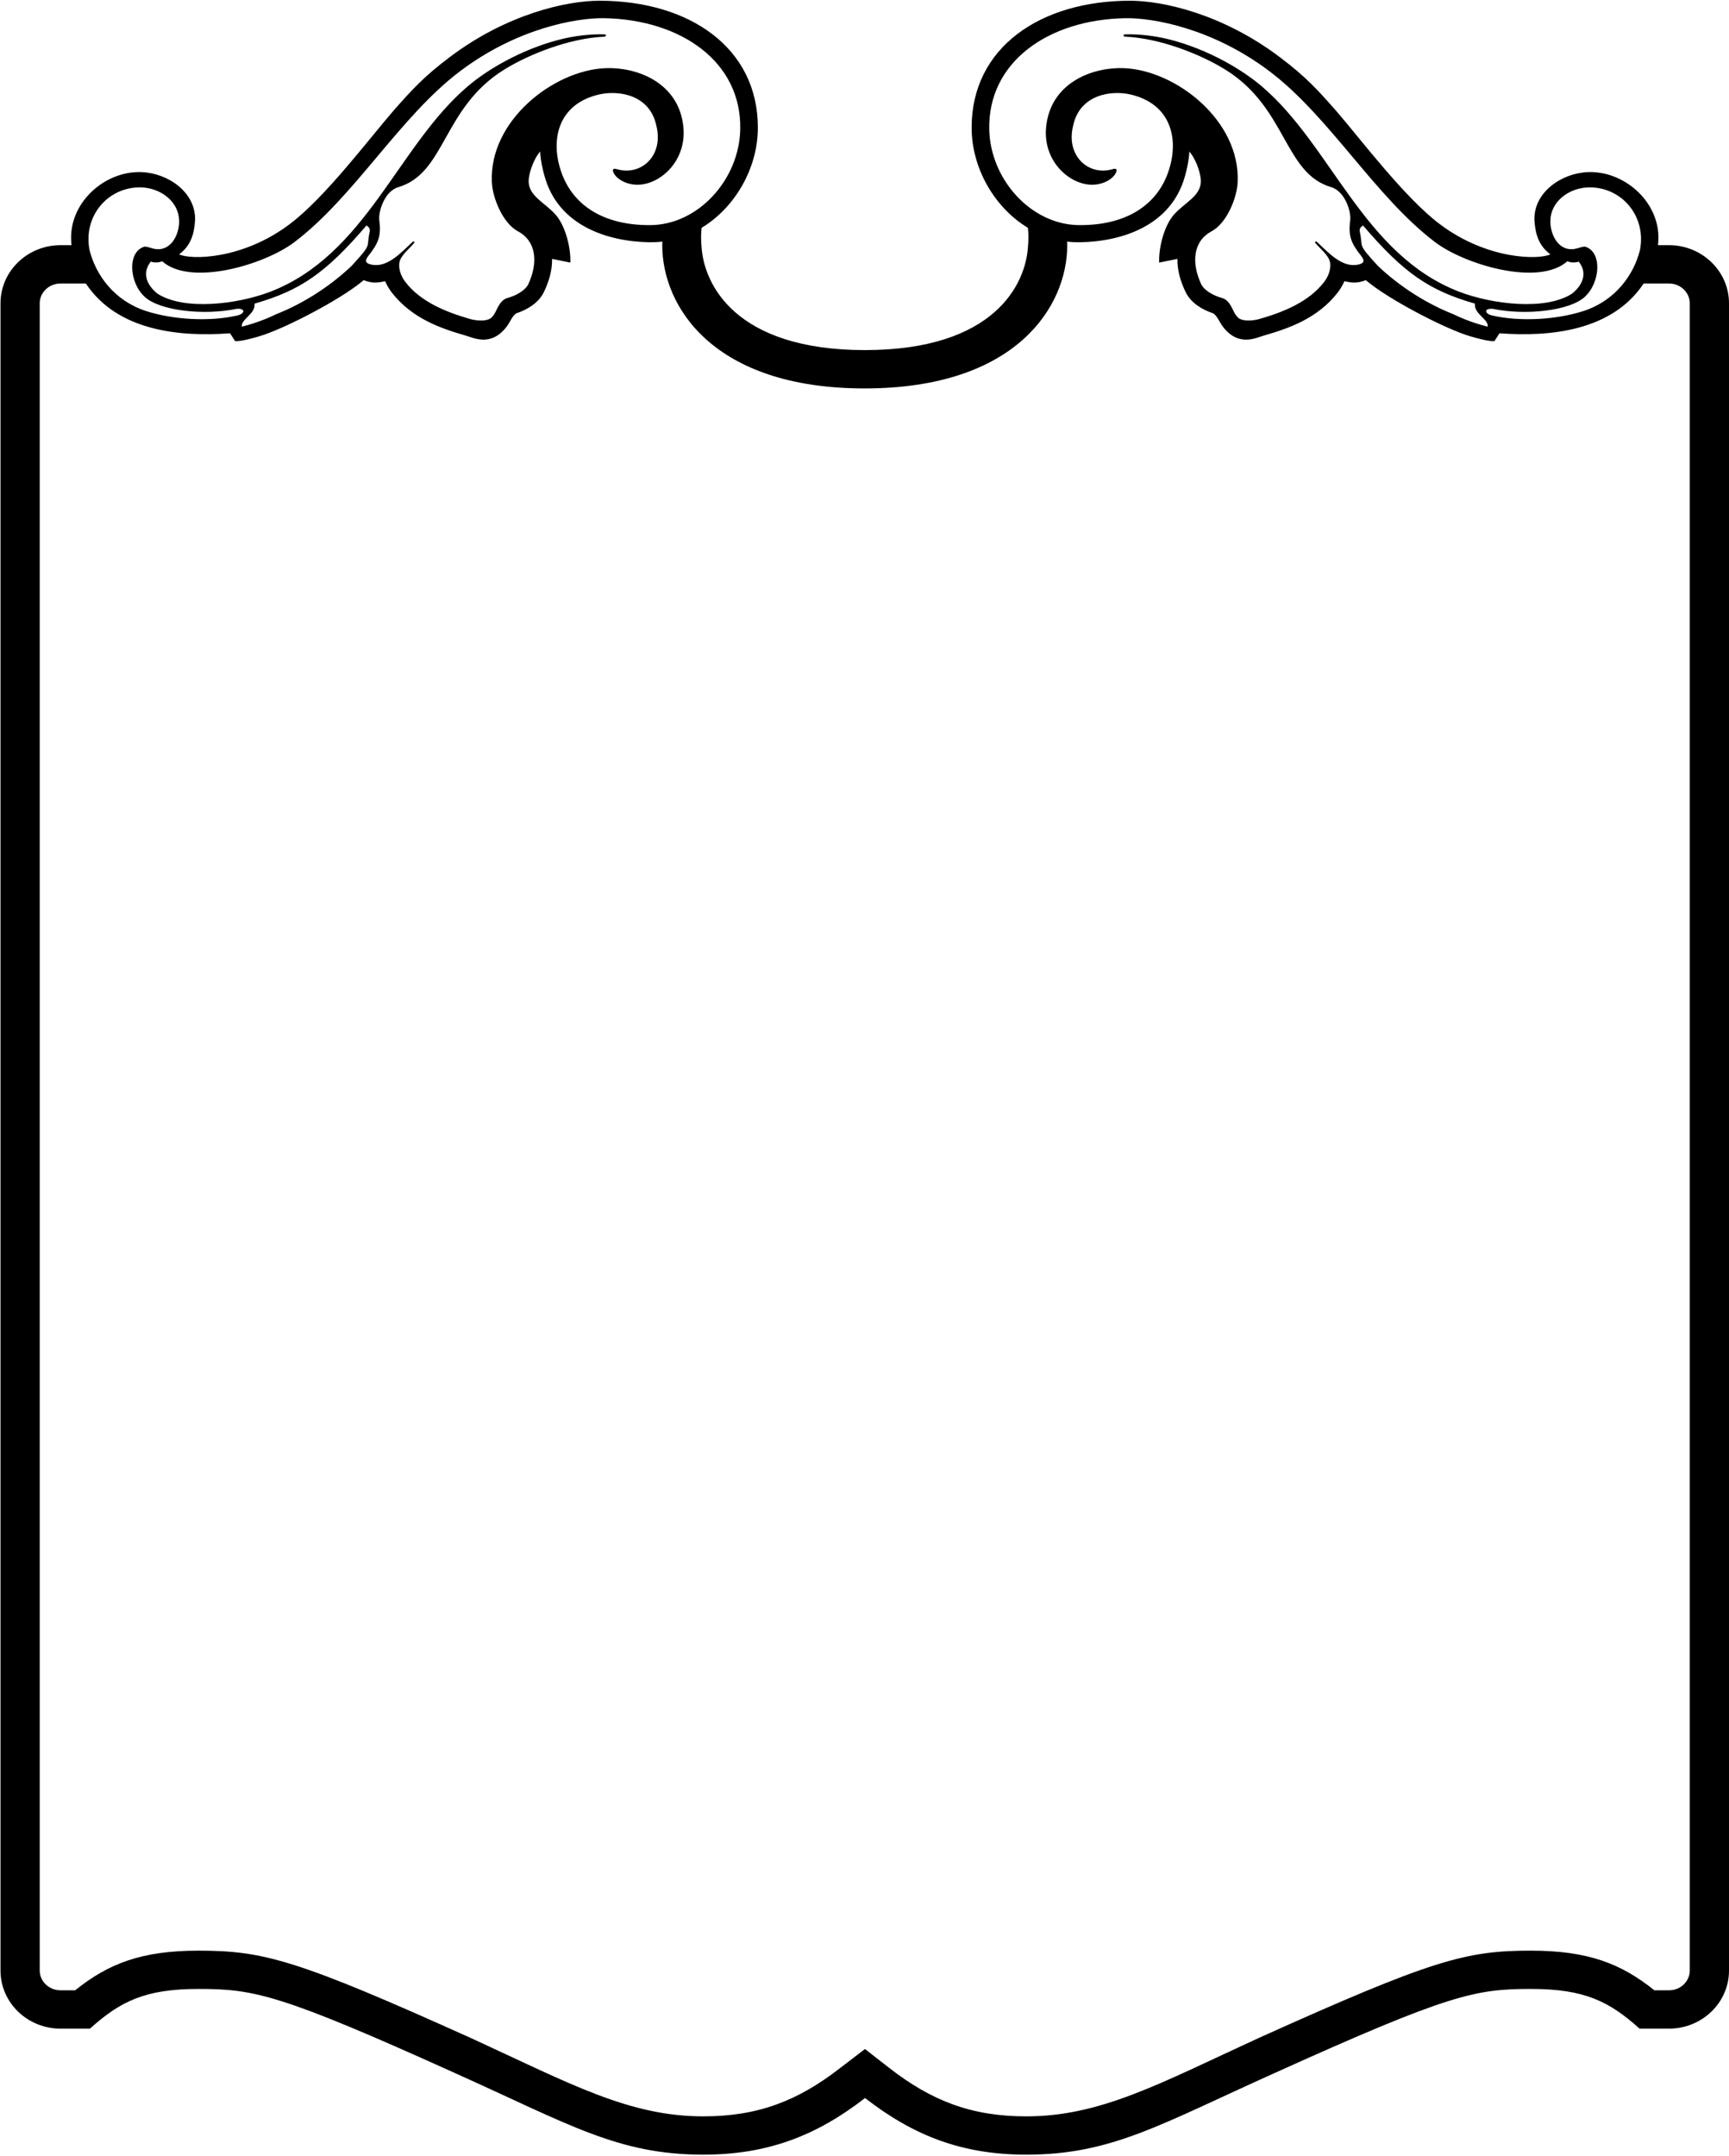 <?xml version="1.0" encoding="UTF-8"?>
<svg xmlns="http://www.w3.org/2000/svg" xmlns:xlink="http://www.w3.org/1999/xlink" width="528pt" height="658pt" viewBox="0 0 528 658" version="1.1">
<g id="surface1">
<path style=" stroke:none;fill-rule:nonzero;fill:rgb(0%,0%,0%);fill-opacity:1;" d="M 509.645 74.832 L 506.312 74.832 C 506.398 74.094 506.445 73.336 506.445 72.578 C 506.445 72.535 506.445 72.516 506.445 72.473 C 506.445 61.363 495.906 52.09 484.887 52.535 C 476.656 52.891 468.316 58.812 468.578 67.203 C 468.863 71.734 470.035 75.105 473.457 77.637 C 469.887 79.363 454.207 79.277 439.859 68.551 C 428.949 60.438 415.32 42.207 407.871 33.648 C 402.344 27.41 398.879 23.512 390.824 17.441 C 373.34 4.25 355.113 0.223 345.098 0.223 C 317.707 0.223 296.715 14.492 296.715 38.941 C 296.715 51.246 303.598 63.305 313.895 69.543 C 314.137 71.48 314.09 73.398 313.918 75.316 C 313.199 86.805 303.66 106.848 264.121 106.867 C 224.578 106.848 214.953 86.805 214.234 75.316 C 214.062 73.398 214.02 71.48 214.258 69.543 C 224.555 63.305 231.438 51.246 231.438 38.941 C 231.438 14.492 210.445 0.223 183.055 0.223 C 173.039 0.223 154.812 4.25 137.328 17.441 C 129.273 23.512 125.812 27.41 120.281 33.648 C 112.836 42.207 99.203 60.438 88.293 68.551 C 73.945 79.277 58.27 79.363 54.695 77.637 C 58.113 75.105 59.289 71.734 59.574 67.203 C 59.836 58.812 51.496 52.891 43.266 52.535 C 32.246 52.09 21.711 61.363 21.711 72.473 C 21.711 72.516 21.711 72.535 21.711 72.578 C 21.711 73.336 21.754 74.094 21.84 74.832 L 18.508 74.832 C 8.383 74.832 0.152 82.777 0.152 92.578 L 0.152 601.5 C 0.152 611.301 8.383 619.227 18.508 619.227 L 27.457 619.227 C 36.734 610.922 44.223 607.105 60.641 607.105 C 77.582 607.105 85.617 608.688 138.965 632.797 C 174.105 648.582 188.738 657.688 214.781 657.688 C 234.398 657.688 249.355 651.895 264.164 640.406 C 278.969 651.895 293.754 657.688 313.371 657.688 C 339.414 657.688 354.047 648.582 389.191 632.797 C 442.535 608.688 450.57 607.105 467.512 607.105 C 483.93 607.105 491.422 610.922 500.695 619.227 L 509.645 619.227 C 519.77 619.227 528 611.301 528 601.5 L 528 92.578 C 528 82.777 519.77 74.832 509.645 74.832 Z M 473.465 67.211 C 473.609 61.637 478.906 57.395 485.086 57.195 C 495.117 56.977 502.844 65.875 500.805 76.352 C 498.867 84.055 493.184 91.801 483.602 94.926 C 475.156 97.656 464.113 98.211 455.871 96.34 C 453.359 95.863 452.988 94.051 455.871 94.27 C 466.008 96.359 479.379 94.848 483.973 90.605 C 488.773 86.188 489.328 76.77 483.992 75.273 C 482.859 75.312 481.832 75.852 480.699 76.012 C 475.629 76.707 473.262 71.055 473.465 67.211 Z M 454.301 99.715 C 448.656 98.289 444.969 96.457 443.918 95.953 C 434.707 92.328 426.633 86.734 420.762 81.141 C 414.25 74.043 416.414 75.875 415.238 70.668 C 415.117 69.453 415.672 69.336 416.227 68.816 C 428.754 83.438 436.461 88.664 450.406 92.676 C 450.078 95.879 454.715 97.496 454.301 99.715 Z M 302.098 39.484 C 301.664 18.914 320.086 6.012 343.57 5.555 C 352.016 5.395 370.207 8.582 387.637 21.723 C 406.074 35.621 419.879 60.031 438.297 73.949 C 447.34 80.781 469.922 87.551 478.656 79.727 C 479.297 80.164 481.254 80.262 482.074 79.844 C 484.117 82.254 484.508 85.996 480.117 89.602 C 471.98 94.898 455.746 92.906 445.691 89.082 C 416.316 77.812 406.715 44.562 385.352 26.383 C 379.602 21.445 369.199 15.133 357.188 12.066 C 352.656 10.91 347.73 10.355 343.551 10.492 C 342.953 10.492 342.891 11.23 343.816 11.211 C 353.996 11.668 366.293 16.367 374.184 21.246 C 393.055 32.953 392.027 52.863 406.508 57.125 C 410.773 58.379 412.688 64.711 412.316 67.301 C 411.66 72.156 412.73 74.387 415.637 78.07 C 416.871 79.645 416.5 80.344 414.934 80.719 C 410.012 81.934 405.828 77.273 402.223 73.891 C 401.668 73.453 401.461 73.91 401.688 74.172 C 403.172 75.98 405.645 77.773 406.18 80.062 C 406.508 82.195 405.664 84.383 404.324 86.117 C 399.668 92.148 391.984 95.254 384.547 97.387 C 382.59 97.941 378.777 98.32 377.664 96.469 C 376.492 95.395 375.938 91.691 373.113 90.934 C 370.949 90.355 368.047 88.945 366.871 86.871 C 363.719 80.121 364.355 73.594 370.023 70.586 C 374.516 68.195 377.77 60.531 377.953 55.512 C 378.758 36.836 359.188 21.523 343.344 20.809 C 334.094 20.391 321.547 24.848 319.609 37.613 C 317.84 48.703 326.367 56.391 333.496 56.391 C 337.266 56.391 340.355 54.297 340.934 52.328 C 341.242 51.133 340.027 51.57 339.43 51.73 C 332.301 53.621 325.441 47.488 327.707 38.41 C 329.703 28.812 339.328 27.516 345.094 28.812 C 357.352 31.559 360.32 42.152 356.777 52.445 C 353.172 62.922 343.488 68.852 329.438 68.715 C 314.852 68.555 302.406 54.758 302.098 39.484 Z M 89.855 73.949 C 108.273 60.031 122.078 35.621 140.516 21.723 C 157.945 8.582 176.137 5.395 184.582 5.555 C 208.07 6.012 226.488 18.914 226.055 39.484 C 225.746 54.758 213.301 68.555 198.715 68.715 C 184.664 68.852 174.98 62.922 171.379 52.445 C 167.832 42.152 170.801 31.559 183.059 28.812 C 188.828 27.516 198.449 28.812 200.445 38.41 C 202.711 47.488 195.852 53.621 188.723 51.73 C 188.125 51.57 186.91 51.133 187.219 52.328 C 187.797 54.297 190.887 56.391 194.656 56.391 C 201.785 56.391 210.312 48.703 208.543 37.613 C 206.605 24.848 194.059 20.391 184.809 20.809 C 168.965 21.523 149.395 36.836 150.199 55.512 C 150.383 60.531 153.641 68.195 158.129 70.586 C 163.797 73.594 164.434 80.121 161.281 86.871 C 160.105 88.945 157.203 90.355 155.039 90.934 C 152.219 91.691 151.66 95.395 150.484 96.469 C 149.375 98.32 145.562 97.941 143.605 97.387 C 136.168 95.254 128.484 92.148 123.828 86.117 C 122.488 84.383 121.645 82.195 121.973 80.062 C 122.508 77.773 124.98 75.98 126.465 74.172 C 126.691 73.91 126.484 73.453 125.93 73.891 C 122.324 77.273 118.141 81.934 113.219 80.719 C 111.652 80.344 111.281 79.645 112.516 78.07 C 115.422 74.387 116.492 72.156 115.836 67.301 C 115.465 64.711 117.379 58.379 121.645 57.125 C 136.129 52.863 135.098 32.953 153.969 21.246 C 161.859 16.367 174.156 11.668 184.336 11.211 C 185.262 11.23 185.199 10.492 184.602 10.492 C 180.422 10.355 175.496 10.91 170.965 12.066 C 158.953 15.133 148.551 21.445 142.801 26.383 C 121.438 44.562 111.84 77.812 82.461 89.082 C 72.406 92.906 56.172 94.898 48.035 89.602 C 43.645 85.996 44.035 82.254 46.078 79.844 C 46.902 80.262 48.859 80.164 49.496 79.727 C 58.23 87.551 80.812 80.781 89.855 73.949 Z M 77.746 92.676 C 91.695 88.664 99.398 83.438 111.926 68.816 C 112.48 69.336 113.035 69.453 112.914 70.668 C 111.738 75.875 113.902 74.043 107.391 81.141 C 101.52 86.734 93.445 92.328 84.234 95.953 C 83.184 96.457 79.496 98.289 73.852 99.715 C 73.441 97.496 78.074 95.879 77.746 92.676 Z M 43.066 57.195 C 49.246 57.395 54.543 61.637 54.688 67.211 C 54.891 71.055 52.523 76.707 47.453 76.012 C 46.32 75.852 45.293 75.312 44.16 75.273 C 38.824 76.77 39.379 86.188 44.18 90.605 C 48.773 94.848 62.145 96.359 72.281 94.27 C 75.164 94.051 74.793 95.863 72.281 96.34 C 64.039 98.211 52.996 97.656 44.551 94.926 C 34.969 91.801 29.285 84.055 27.348 76.352 C 25.309 65.875 33.035 56.977 43.066 57.195 Z M 516.023 601.492 C 516.023 604.715 513.281 607.523 509.645 607.523 L 505.203 607.523 C 495.078 599.383 484.953 595.418 467.512 595.418 C 447.609 595.418 437.355 598.207 384.16 622.18 C 353.98 636.051 336.082 646 313.371 646 C 296.738 646 284.523 641.297 271.609 631.258 L 264.141 625.445 L 256.543 631.258 C 243.629 641.297 231.414 646 214.781 646 C 192.07 646 174.172 636.051 143.992 622.18 C 90.797 598.207 80.543 595.418 60.641 595.418 C 43.199 595.418 33.074 599.383 22.949 607.523 L 18.508 607.523 C 14.871 607.523 12.129 604.715 12.129 601.492 L 12.129 92.566 C 12.129 89.367 14.871 86.535 18.508 86.535 L 26.215 86.535 C 35.926 101.125 54.98 102.867 70.242 101.734 L 71.789 104.129 C 73.336 104.281 77.82 103.148 80.719 102.148 C 88.645 99.406 103.492 91.547 109.961 86.406 L 111.07 85.512 C 113.855 86.625 115.578 86.273 117.602 85.84 C 118.168 87.145 118.91 88.32 119.629 89.281 C 125.855 97.293 134.781 100.297 142.141 102.41 C 144.754 103.172 149.98 105.938 154.77 99.645 C 155.926 98.098 156.621 95.836 158.168 95.465 C 160.758 94.551 164.414 92.633 166.094 89.148 C 167.641 85.949 168.598 82.617 168.598 79.285 L 168.598 79.023 L 174.172 80.156 L 174.172 79.285 C 174.172 75.191 172.602 68.789 169.621 65.48 C 166.355 61.801 161.434 59.863 161.434 55.289 C 161.434 53.395 162.586 49.086 164.938 46.254 C 165.137 49.391 165.832 52.199 166.312 53.832 C 170.449 68.684 185.145 73.734 198.406 73.949 C 199.711 73.949 200.996 73.906 202.262 73.734 L 202.238 74.867 C 202.238 93.418 217.633 118.566 264.031 118.566 C 310.434 118.566 325.914 93.418 325.914 74.867 L 325.895 73.734 C 327.156 73.906 328.441 73.949 329.746 73.949 C 343.008 73.734 357.703 68.684 361.844 53.832 C 362.32 52.199 363.02 49.391 363.215 46.254 C 365.566 49.086 366.719 53.395 366.719 55.289 C 366.719 59.863 361.797 61.801 358.531 65.48 C 355.551 68.789 353.98 75.191 353.98 79.285 L 353.98 80.156 L 359.555 79.023 L 359.555 79.285 C 359.555 82.617 360.516 85.949 362.059 89.148 C 363.734 92.633 367.395 94.551 369.984 95.465 C 371.531 95.836 372.227 98.098 373.383 99.645 C 378.172 105.938 383.398 103.172 386.012 102.41 C 393.371 100.297 402.297 97.293 408.523 89.281 C 409.242 88.32 409.984 87.145 410.551 85.84 C 412.574 86.273 414.297 86.625 417.082 85.512 L 418.191 86.406 C 424.66 91.547 439.512 99.406 447.438 102.148 C 450.332 103.148 454.816 104.281 456.363 104.129 L 457.91 101.734 C 473.172 102.867 492.227 101.125 501.938 86.535 L 509.645 86.535 C 513.281 86.535 516.023 89.367 516.023 92.566 L 516.023 601.492 "/>
</g>
</svg>
